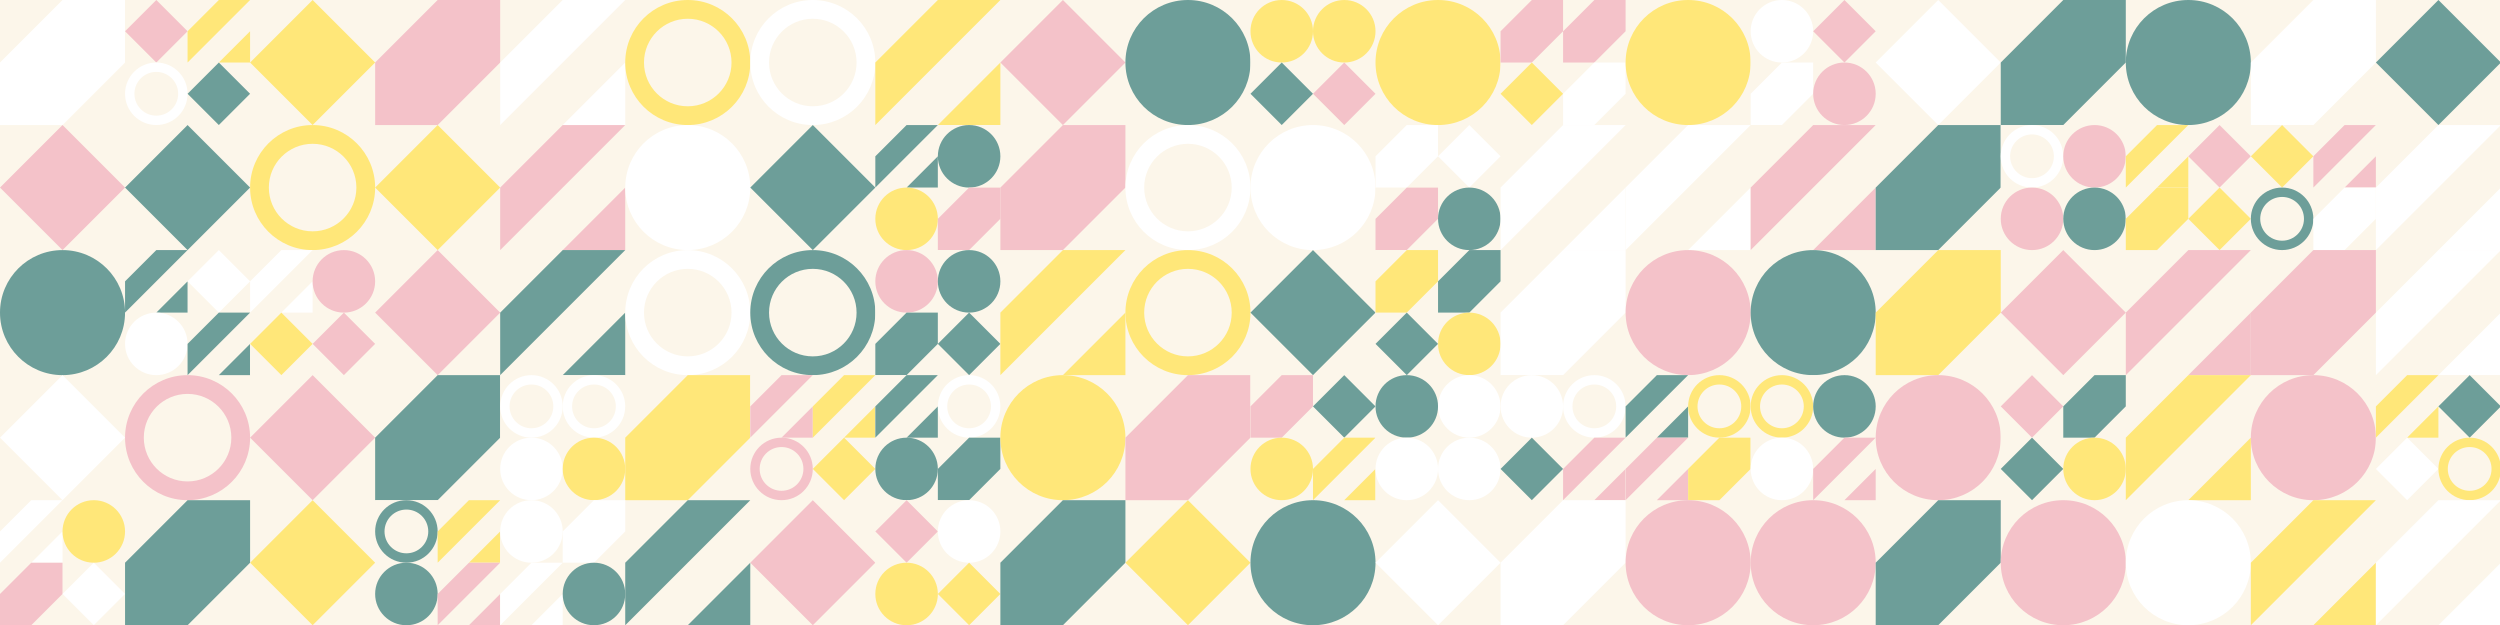 <?xml version="1.0" standalone="no"?><svg xmlns:xlink="http://www.w3.org/1999/xlink" xmlns="http://www.w3.org/2000/svg" viewBox="0 0 2000 500" preserveAspectRatio="xMaxYMax slice"><rect x="0" y="0" width="2000" height="500" fill="#333333" stroke="none"/><g transform="scale(1.325)"><rect x="0" y="0" width="1510" height="377.5" fill="#fcf6ea"/><g transform="translate(0,0) scale(3.775) rotate(0)"><path d="M10 0H20V10L10 20H0V10L10 0Z" fill="#ffffff"/></g><rect x="75.5" y="0" width="75.5" height="75.5" fill="#fcf6ea"/><g transform="translate(75.5,0) scale(1.887) rotate(0)"><path d="M10 0L20 10L10 20L0 10L10 0Z" fill="#f4c2c9"/></g><g transform="translate(113.25,0) scale(1.887) rotate(0)"><path d="M10 0H20L0 20V10L10 0Z" fill="#ffe779"/><path d="M20 10V20H10L20 10Z" fill="#ffe779"/></g><g transform="translate(75.5,37.75) scale(1.887) rotate(0)"><path fill-rule="evenodd" clip-rule="evenodd" d="M10 20C15.523 20 20 15.523 20 10C20 4.477 15.523 0 10 0C4.477 0 0 4.477 0 10C0 15.523 4.477 20 10 20ZM10 17C13.866 17 17 13.866 17 10C17 6.134 13.866 3 10 3C6.134 3 3 6.134 3 10C3 13.866 6.134 17 10 17Z" fill="#ffffff"/></g><g transform="translate(113.25,37.75) scale(1.887) rotate(0)"><path d="M10 0L20 10L10 20L0 10L10 0Z" fill="#6d9e99"/></g><g transform="translate(151,0) scale(3.775) rotate(0)"><path d="M10 0L20 10L10 20L0 10L10 0Z" fill="#ffe779"/></g><g transform="translate(226.5,0) scale(3.775) rotate(0)"><path d="M10 0H20V10L10 20H0V10L10 0Z" fill="#f4c2c9"/></g><g transform="translate(302,0) scale(3.775) rotate(0)"><path d="M10 0H20L0 20V10L10 0Z" fill="#ffffff"/><path d="M20 10V20H10L20 10Z" fill="#ffffff"/></g><g transform="translate(377.5,0) scale(3.775) rotate(0)"><path fill-rule="evenodd" clip-rule="evenodd" d="M10 20C15.523 20 20 15.523 20 10C20 4.477 15.523 0 10 0C4.477 0 0 4.477 0 10C0 15.523 4.477 20 10 20ZM10 17C13.866 17 17 13.866 17 10C17 6.134 13.866 3 10 3C6.134 3 3 6.134 3 10C3 13.866 6.134 17 10 17Z" fill="#ffe779"/></g><g transform="translate(453,0) scale(3.775) rotate(0)"><path fill-rule="evenodd" clip-rule="evenodd" d="M10 20C15.523 20 20 15.523 20 10C20 4.477 15.523 0 10 0C4.477 0 0 4.477 0 10C0 15.523 4.477 20 10 20ZM10 17C13.866 17 17 13.866 17 10C17 6.134 13.866 3 10 3C6.134 3 3 6.134 3 10C3 13.866 6.134 17 10 17Z" fill="#ffffff"/></g><g transform="translate(528.5,0) scale(3.775) rotate(0)"><path d="M10 0H20L0 20V10L10 0Z" fill="#ffe779"/><path d="M20 10V20H10L20 10Z" fill="#ffe779"/></g><g transform="translate(604,0) scale(3.775) rotate(0)"><path d="M10 0L20 10L10 20L0 10L10 0Z" fill="#f4c2c9"/></g><circle cx="717.25" cy="37.75" r="37.75" fill="#6d9e99"/><rect x="755" y="0" width="75.5" height="75.5" fill="#fcf6ea"/><circle cx="773.875" cy="18.875" r="18.875" fill="#ffe779"/><circle cx="811.625" cy="18.875" r="18.875" fill="#ffe779"/><g transform="translate(755,37.75) scale(1.887) rotate(0)"><path d="M10 0L20 10L10 20L0 10L10 0Z" fill="#6d9e99"/></g><g transform="translate(792.75,37.75) scale(1.887) rotate(0)"><path d="M10 0L20 10L10 20L0 10L10 0Z" fill="#f4c2c9"/></g><circle cx="868.25" cy="37.75" r="37.75" fill="#ffe779"/><rect x="906" y="0" width="75.5" height="75.5" fill="#fcf6ea"/><g transform="translate(906,0) scale(1.887) rotate(0)"><path d="M10 0H20V10L10 20H0V10L10 0Z" fill="#f4c2c9"/></g><g transform="translate(943.75,0) scale(1.887) rotate(0)"><path d="M10 0H20V10L10 20H0V10L10 0Z" fill="#f4c2c9"/></g><g transform="translate(906,37.75) scale(1.887) rotate(0)"><path d="M10 0L20 10L10 20L0 10L10 0Z" fill="#ffe779"/></g><g transform="translate(943.75,37.75) scale(1.887) rotate(0)"><path d="M10 0H20V10L10 20H0V10L10 0Z" fill="#ffffff"/></g><circle cx="1019.25" cy="37.75" r="37.75" fill="#ffe779"/><rect x="1057" y="0" width="75.5" height="75.5" fill="#fcf6ea"/><circle cx="1075.875" cy="18.875" r="18.875" fill="#ffffff"/><g transform="translate(1094.75,0) scale(1.887) rotate(0)"><path d="M10 0L20 10L10 20L0 10L10 0Z" fill="#f4c2c9"/></g><g transform="translate(1057,37.75) scale(1.887) rotate(0)"><path d="M10 0H20V10L10 20H0V10L10 0Z" fill="#ffffff"/></g><circle cx="1113.625" cy="56.625" r="18.875" fill="#f4c2c9"/><g transform="translate(1132.5,0) scale(3.775) rotate(0)"><path d="M10 0L20 10L10 20L0 10L10 0Z" fill="#ffffff"/></g><g transform="translate(1208,0) scale(3.775) rotate(0)"><path d="M10 0H20V10L10 20H0V10L10 0Z" fill="#6d9e99"/></g><circle cx="1321.25" cy="37.75" r="37.75" fill="#6d9e99"/><g transform="translate(1359,0) scale(3.775) rotate(0)"><path d="M10 0H20V10L10 20H0V10L10 0Z" fill="#ffffff"/></g><g transform="translate(1434.5,0) scale(3.775) rotate(0)"><path d="M10 0L20 10L10 20L0 10L10 0Z" fill="#6d9e99"/></g><g transform="translate(0,75.5) scale(3.775) rotate(0)"><path d="M10 0L20 10L10 20L0 10L10 0Z" fill="#f4c2c9"/></g><g transform="translate(75.5,75.5) scale(3.775) rotate(0)"><path d="M10 0L20 10L10 20L0 10L10 0Z" fill="#6d9e99"/></g><g transform="translate(151,75.5) scale(3.775) rotate(0)"><path fill-rule="evenodd" clip-rule="evenodd" d="M10 20C15.523 20 20 15.523 20 10C20 4.477 15.523 0 10 0C4.477 0 0 4.477 0 10C0 15.523 4.477 20 10 20ZM10 17C13.866 17 17 13.866 17 10C17 6.134 13.866 3 10 3C6.134 3 3 6.134 3 10C3 13.866 6.134 17 10 17Z" fill="#ffe779"/></g><g transform="translate(226.5,75.5) scale(3.775) rotate(0)"><path d="M10 0L20 10L10 20L0 10L10 0Z" fill="#ffe779"/></g><g transform="translate(302,75.5) scale(3.775) rotate(0)"><path d="M10 0H20L0 20V10L10 0Z" fill="#f4c2c9"/><path d="M20 10V20H10L20 10Z" fill="#f4c2c9"/></g><circle cx="415.25" cy="113.25" r="37.75" fill="#ffffff"/><g transform="translate(453,75.5) scale(3.775) rotate(0)"><path d="M10 0L20 10L10 20L0 10L10 0Z" fill="#6d9e99"/></g><rect x="528.5" y="75.5" width="75.5" height="75.5" fill="#fcf6ea"/><g transform="translate(528.5,75.5) scale(1.887) rotate(0)"><path d="M10 0H20L0 20V10L10 0Z" fill="#6d9e99"/><path d="M20 10V20H10L20 10Z" fill="#6d9e99"/></g><circle cx="585.125" cy="94.375" r="18.875" fill="#6d9e99"/><circle cx="547.375" cy="132.125" r="18.875" fill="#ffe779"/><g transform="translate(566.25,113.25) scale(1.887) rotate(0)"><path d="M10 0H20V10L10 20H0V10L10 0Z" fill="#f4c2c9"/></g><g transform="translate(604,75.5) scale(3.775) rotate(0)"><path d="M10 0H20V10L10 20H0V10L10 0Z" fill="#f4c2c9"/></g><g transform="translate(679.5,75.5) scale(3.775) rotate(0)"><path fill-rule="evenodd" clip-rule="evenodd" d="M10 20C15.523 20 20 15.523 20 10C20 4.477 15.523 0 10 0C4.477 0 0 4.477 0 10C0 15.523 4.477 20 10 20ZM10 17C13.866 17 17 13.866 17 10C17 6.134 13.866 3 10 3C6.134 3 3 6.134 3 10C3 13.866 6.134 17 10 17Z" fill="#ffffff"/></g><circle cx="792.75" cy="113.25" r="37.75" fill="#ffffff"/><rect x="830.5" y="75.5" width="75.5" height="75.5" fill="#fcf6ea"/><g transform="translate(830.5,75.5) scale(1.887) rotate(0)"><path d="M10 0H20V10L10 20H0V10L10 0Z" fill="#ffffff"/></g><g transform="translate(868.25,75.5) scale(1.887) rotate(0)"><path d="M10 0L20 10L10 20L0 10L10 0Z" fill="#ffffff"/></g><g transform="translate(830.5,113.25) scale(1.887) rotate(0)"><path d="M10 0H20V10L10 20H0V10L10 0Z" fill="#f4c2c9"/></g><circle cx="887.125" cy="132.125" r="18.875" fill="#6d9e99"/><g transform="translate(906,75.5) scale(3.775) rotate(0)"><path d="M10 0H20L0 20V10L10 0Z" fill="#ffffff"/><path d="M20 10V20H10L20 10Z" fill="#ffffff"/></g><g transform="translate(981.5,75.5) scale(3.775) rotate(0)"><path d="M10 0H20L0 20V10L10 0Z" fill="#ffffff"/><path d="M20 10V20H10L20 10Z" fill="#ffffff"/></g><g transform="translate(1057,75.5) scale(3.775) rotate(0)"><path d="M10 0H20L0 20V10L10 0Z" fill="#f4c2c9"/><path d="M20 10V20H10L20 10Z" fill="#f4c2c9"/></g><g transform="translate(1132.5,75.5) scale(3.775) rotate(0)"><path d="M10 0H20V10L10 20H0V10L10 0Z" fill="#6d9e99"/></g><rect x="1208" y="75.5" width="75.5" height="75.5" fill="#fcf6ea"/><g transform="translate(1208,75.5) scale(1.887) rotate(0)"><path fill-rule="evenodd" clip-rule="evenodd" d="M10 20C15.523 20 20 15.523 20 10C20 4.477 15.523 0 10 0C4.477 0 0 4.477 0 10C0 15.523 4.477 20 10 20ZM10 17C13.866 17 17 13.866 17 10C17 6.134 13.866 3 10 3C6.134 3 3 6.134 3 10C3 13.866 6.134 17 10 17Z" fill="#ffffff"/></g><circle cx="1264.625" cy="94.375" r="18.875" fill="#f4c2c9"/><circle cx="1226.875" cy="132.125" r="18.875" fill="#f4c2c9"/><circle cx="1264.625" cy="132.125" r="18.875" fill="#6d9e99"/><rect x="1283.5" y="75.5" width="75.5" height="75.5" fill="#fcf6ea"/><g transform="translate(1283.5,75.5) scale(1.887) rotate(0)"><path d="M10 0H20L0 20V10L10 0Z" fill="#ffe779"/><path d="M20 10V20H10L20 10Z" fill="#ffe779"/></g><g transform="translate(1321.25,75.5) scale(1.887) rotate(0)"><path d="M10 0L20 10L10 20L0 10L10 0Z" fill="#f4c2c9"/></g><g transform="translate(1283.5,113.25) scale(1.887) rotate(0)"><path d="M10 0H20V10L10 20H0V10L10 0Z" fill="#ffe779"/></g><g transform="translate(1321.25,113.25) scale(1.887) rotate(0)"><path d="M10 0L20 10L10 20L0 10L10 0Z" fill="#ffe779"/></g><rect x="1359" y="75.5" width="75.5" height="75.5" fill="#fcf6ea"/><g transform="translate(1359,75.5) scale(1.887) rotate(0)"><path d="M10 0L20 10L10 20L0 10L10 0Z" fill="#ffe779"/></g><g transform="translate(1396.75,75.5) scale(1.887) rotate(0)"><path d="M10 0H20L0 20V10L10 0Z" fill="#f4c2c9"/><path d="M20 10V20H10L20 10Z" fill="#f4c2c9"/></g><g transform="translate(1359,113.25) scale(1.887) rotate(0)"><path fill-rule="evenodd" clip-rule="evenodd" d="M10 20C15.523 20 20 15.523 20 10C20 4.477 15.523 0 10 0C4.477 0 0 4.477 0 10C0 15.523 4.477 20 10 20ZM10 17C13.866 17 17 13.866 17 10C17 6.134 13.866 3 10 3C6.134 3 3 6.134 3 10C3 13.866 6.134 17 10 17Z" fill="#6d9e99"/></g><g transform="translate(1396.75,113.25) scale(1.887) rotate(0)"><path d="M10 0H20V10L10 20H0V10L10 0Z" fill="#ffffff"/></g><g transform="translate(1434.5,75.5) scale(3.775) rotate(0)"><path d="M10 0H20L0 20V10L10 0Z" fill="#ffffff"/><path d="M20 10V20H10L20 10Z" fill="#ffffff"/></g><circle cx="37.75" cy="188.75" r="37.75" fill="#6d9e99"/><rect x="75.5" y="151" width="75.5" height="75.5" fill="#fcf6ea"/><g transform="translate(75.5,151) scale(1.887) rotate(0)"><path d="M10 0H20L0 20V10L10 0Z" fill="#6d9e99"/><path d="M20 10V20H10L20 10Z" fill="#6d9e99"/></g><g transform="translate(113.25,151) scale(1.887) rotate(0)"><path d="M10 0L20 10L10 20L0 10L10 0Z" fill="#ffffff"/></g><circle cx="94.375" cy="207.625" r="18.875" fill="#ffffff"/><g transform="translate(113.25,188.75) scale(1.887) rotate(0)"><path d="M10 0H20L0 20V10L10 0Z" fill="#6d9e99"/><path d="M20 10V20H10L20 10Z" fill="#6d9e99"/></g><rect x="151" y="151" width="75.5" height="75.5" fill="#fcf6ea"/><g transform="translate(151,151) scale(1.887) rotate(0)"><path d="M10 0H20L0 20V10L10 0Z" fill="#ffffff"/><path d="M20 10V20H10L20 10Z" fill="#ffffff"/></g><circle cx="207.625" cy="169.875" r="18.875" fill="#f4c2c9"/><g transform="translate(151,188.75) scale(1.887) rotate(0)"><path d="M10 0L20 10L10 20L0 10L10 0Z" fill="#ffe779"/></g><g transform="translate(188.75,188.75) scale(1.887) rotate(0)"><path d="M10 0L20 10L10 20L0 10L10 0Z" fill="#f4c2c9"/></g><g transform="translate(226.5,151) scale(3.775) rotate(0)"><path d="M10 0L20 10L10 20L0 10L10 0Z" fill="#f4c2c9"/></g><g transform="translate(302,151) scale(3.775) rotate(0)"><path d="M10 0H20L0 20V10L10 0Z" fill="#6d9e99"/><path d="M20 10V20H10L20 10Z" fill="#6d9e99"/></g><g transform="translate(377.5,151) scale(3.775) rotate(0)"><path fill-rule="evenodd" clip-rule="evenodd" d="M10 20C15.523 20 20 15.523 20 10C20 4.477 15.523 0 10 0C4.477 0 0 4.477 0 10C0 15.523 4.477 20 10 20ZM10 17C13.866 17 17 13.866 17 10C17 6.134 13.866 3 10 3C6.134 3 3 6.134 3 10C3 13.866 6.134 17 10 17Z" fill="#ffffff"/></g><g transform="translate(453,151) scale(3.775) rotate(0)"><path fill-rule="evenodd" clip-rule="evenodd" d="M10 20C15.523 20 20 15.523 20 10C20 4.477 15.523 0 10 0C4.477 0 0 4.477 0 10C0 15.523 4.477 20 10 20ZM10 17C13.866 17 17 13.866 17 10C17 6.134 13.866 3 10 3C6.134 3 3 6.134 3 10C3 13.866 6.134 17 10 17Z" fill="#6d9e99"/></g><rect x="528.5" y="151" width="75.5" height="75.5" fill="#fcf6ea"/><circle cx="547.375" cy="169.875" r="18.875" fill="#f4c2c9"/><circle cx="585.125" cy="169.875" r="18.875" fill="#6d9e99"/><g transform="translate(528.5,188.75) scale(1.887) rotate(0)"><path d="M10 0H20V10L10 20H0V10L10 0Z" fill="#6d9e99"/></g><g transform="translate(566.25,188.75) scale(1.887) rotate(0)"><path d="M10 0L20 10L10 20L0 10L10 0Z" fill="#6d9e99"/></g><g transform="translate(604,151) scale(3.775) rotate(0)"><path d="M10 0H20L0 20V10L10 0Z" fill="#ffe779"/><path d="M20 10V20H10L20 10Z" fill="#ffe779"/></g><g transform="translate(679.5,151) scale(3.775) rotate(0)"><path fill-rule="evenodd" clip-rule="evenodd" d="M10 20C15.523 20 20 15.523 20 10C20 4.477 15.523 0 10 0C4.477 0 0 4.477 0 10C0 15.523 4.477 20 10 20ZM10 17C13.866 17 17 13.866 17 10C17 6.134 13.866 3 10 3C6.134 3 3 6.134 3 10C3 13.866 6.134 17 10 17Z" fill="#ffe779"/></g><g transform="translate(755,151) scale(3.775) rotate(0)"><path d="M10 0L20 10L10 20L0 10L10 0Z" fill="#6d9e99"/></g><rect x="830.5" y="151" width="75.5" height="75.5" fill="#fcf6ea"/><g transform="translate(830.5,151) scale(1.887) rotate(0)"><path d="M10 0H20V10L10 20H0V10L10 0Z" fill="#ffe779"/></g><g transform="translate(868.25,151) scale(1.887) rotate(0)"><path d="M10 0H20V10L10 20H0V10L10 0Z" fill="#6d9e99"/></g><g transform="translate(830.5,188.75) scale(1.887) rotate(0)"><path d="M10 0L20 10L10 20L0 10L10 0Z" fill="#6d9e99"/></g><circle cx="887.125" cy="207.625" r="18.875" fill="#ffe779"/><g transform="translate(906,151) scale(3.775) rotate(0)"><path d="M10 0H20V10L10 20H0V10L10 0Z" fill="#ffffff"/></g><circle cx="1019.25" cy="188.75" r="37.75" fill="#f4c2c9"/><circle cx="1094.75" cy="188.75" r="37.75" fill="#6d9e99"/><g transform="translate(1132.5,151) scale(3.775) rotate(0)"><path d="M10 0H20V10L10 20H0V10L10 0Z" fill="#ffe779"/></g><g transform="translate(1208,151) scale(3.775) rotate(0)"><path d="M10 0L20 10L10 20L0 10L10 0Z" fill="#f4c2c9"/></g><g transform="translate(1283.5,151) scale(3.775) rotate(0)"><path d="M10 0H20L0 20V10L10 0Z" fill="#f4c2c9"/><path d="M20 10V20H10L20 10Z" fill="#f4c2c9"/></g><g transform="translate(1359,151) scale(3.775) rotate(0)"><path d="M10 0H20V10L10 20H0V10L10 0Z" fill="#f4c2c9"/></g><g transform="translate(1434.5,151) scale(3.775) rotate(0)"><path d="M10 0H20L0 20V10L10 0Z" fill="#ffffff"/><path d="M20 10V20H10L20 10Z" fill="#ffffff"/></g><g transform="translate(0,226.5) scale(3.775) rotate(0)"><path d="M10 0L20 10L10 20L0 10L10 0Z" fill="#ffffff"/></g><g transform="translate(75.5,226.5) scale(3.775) rotate(0)"><path fill-rule="evenodd" clip-rule="evenodd" d="M10 20C15.523 20 20 15.523 20 10C20 4.477 15.523 0 10 0C4.477 0 0 4.477 0 10C0 15.523 4.477 20 10 20ZM10 17C13.866 17 17 13.866 17 10C17 6.134 13.866 3 10 3C6.134 3 3 6.134 3 10C3 13.866 6.134 17 10 17Z" fill="#f4c2c9"/></g><g transform="translate(151,226.5) scale(3.775) rotate(0)"><path d="M10 0L20 10L10 20L0 10L10 0Z" fill="#f4c2c9"/></g><g transform="translate(226.5,226.5) scale(3.775) rotate(0)"><path d="M10 0H20V10L10 20H0V10L10 0Z" fill="#6d9e99"/></g><rect x="302" y="226.5" width="75.5" height="75.5" fill="#fcf6ea"/><g transform="translate(302,226.5) scale(1.887) rotate(0)"><path fill-rule="evenodd" clip-rule="evenodd" d="M10 20C15.523 20 20 15.523 20 10C20 4.477 15.523 0 10 0C4.477 0 0 4.477 0 10C0 15.523 4.477 20 10 20ZM10 17C13.866 17 17 13.866 17 10C17 6.134 13.866 3 10 3C6.134 3 3 6.134 3 10C3 13.866 6.134 17 10 17Z" fill="#ffffff"/></g><g transform="translate(339.75,226.5) scale(1.887) rotate(0)"><path fill-rule="evenodd" clip-rule="evenodd" d="M10 20C15.523 20 20 15.523 20 10C20 4.477 15.523 0 10 0C4.477 0 0 4.477 0 10C0 15.523 4.477 20 10 20ZM10 17C13.866 17 17 13.866 17 10C17 6.134 13.866 3 10 3C6.134 3 3 6.134 3 10C3 13.866 6.134 17 10 17Z" fill="#ffffff"/></g><circle cx="320.875" cy="283.125" r="18.875" fill="#ffffff"/><circle cx="358.625" cy="283.125" r="18.875" fill="#ffe779"/><g transform="translate(377.5,226.5) scale(3.775) rotate(0)"><path d="M10 0H20V10L10 20H0V10L10 0Z" fill="#ffe779"/></g><rect x="453" y="226.5" width="75.5" height="75.5" fill="#fcf6ea"/><g transform="translate(453,226.5) scale(1.887) rotate(0)"><path d="M10 0H20L0 20V10L10 0Z" fill="#f4c2c9"/><path d="M20 10V20H10L20 10Z" fill="#f4c2c9"/></g><g transform="translate(490.75,226.5) scale(1.887) rotate(0)"><path d="M10 0H20L0 20V10L10 0Z" fill="#ffe779"/><path d="M20 10V20H10L20 10Z" fill="#ffe779"/></g><g transform="translate(453,264.25) scale(1.887) rotate(0)"><path fill-rule="evenodd" clip-rule="evenodd" d="M10 20C15.523 20 20 15.523 20 10C20 4.477 15.523 0 10 0C4.477 0 0 4.477 0 10C0 15.523 4.477 20 10 20ZM10 17C13.866 17 17 13.866 17 10C17 6.134 13.866 3 10 3C6.134 3 3 6.134 3 10C3 13.866 6.134 17 10 17Z" fill="#f4c2c9"/></g><g transform="translate(490.75,264.25) scale(1.887) rotate(0)"><path d="M10 0L20 10L10 20L0 10L10 0Z" fill="#ffe779"/></g><rect x="528.5" y="226.5" width="75.5" height="75.5" fill="#fcf6ea"/><g transform="translate(528.5,226.5) scale(1.887) rotate(0)"><path d="M10 0H20L0 20V10L10 0Z" fill="#6d9e99"/><path d="M20 10V20H10L20 10Z" fill="#6d9e99"/></g><g transform="translate(566.25,226.5) scale(1.887) rotate(0)"><path fill-rule="evenodd" clip-rule="evenodd" d="M10 20C15.523 20 20 15.523 20 10C20 4.477 15.523 0 10 0C4.477 0 0 4.477 0 10C0 15.523 4.477 20 10 20ZM10 17C13.866 17 17 13.866 17 10C17 6.134 13.866 3 10 3C6.134 3 3 6.134 3 10C3 13.866 6.134 17 10 17Z" fill="#ffffff"/></g><circle cx="547.375" cy="283.125" r="18.875" fill="#6d9e99"/><g transform="translate(566.25,264.25) scale(1.887) rotate(0)"><path d="M10 0H20V10L10 20H0V10L10 0Z" fill="#6d9e99"/></g><circle cx="641.75" cy="264.25" r="37.75" fill="#ffe779"/><g transform="translate(679.5,226.5) scale(3.775) rotate(0)"><path d="M10 0H20V10L10 20H0V10L10 0Z" fill="#f4c2c9"/></g><rect x="755" y="226.5" width="75.5" height="75.5" fill="#fcf6ea"/><g transform="translate(755,226.5) scale(1.887) rotate(0)"><path d="M10 0H20V10L10 20H0V10L10 0Z" fill="#f4c2c9"/></g><g transform="translate(792.75,226.5) scale(1.887) rotate(0)"><path d="M10 0L20 10L10 20L0 10L10 0Z" fill="#6d9e99"/></g><circle cx="773.875" cy="283.125" r="18.875" fill="#ffe779"/><g transform="translate(792.75,264.25) scale(1.887) rotate(0)"><path d="M10 0H20L0 20V10L10 0Z" fill="#ffe779"/><path d="M20 10V20H10L20 10Z" fill="#ffe779"/></g><rect x="830.5" y="226.5" width="75.5" height="75.5" fill="#fcf6ea"/><circle cx="849.375" cy="245.375" r="18.875" fill="#6d9e99"/><circle cx="887.125" cy="245.375" r="18.875" fill="#ffffff"/><circle cx="849.375" cy="283.125" r="18.875" fill="#ffffff"/><circle cx="887.125" cy="283.125" r="18.875" fill="#ffffff"/><rect x="906" y="226.5" width="75.5" height="75.5" fill="#fcf6ea"/><circle cx="924.875" cy="245.375" r="18.875" fill="#ffffff"/><g transform="translate(943.75,226.5) scale(1.887) rotate(0)"><path fill-rule="evenodd" clip-rule="evenodd" d="M10 20C15.523 20 20 15.523 20 10C20 4.477 15.523 0 10 0C4.477 0 0 4.477 0 10C0 15.523 4.477 20 10 20ZM10 17C13.866 17 17 13.866 17 10C17 6.134 13.866 3 10 3C6.134 3 3 6.134 3 10C3 13.866 6.134 17 10 17Z" fill="#ffffff"/></g><g transform="translate(906,264.25) scale(1.887) rotate(0)"><path d="M10 0L20 10L10 20L0 10L10 0Z" fill="#6d9e99"/></g><g transform="translate(943.75,264.25) scale(1.887) rotate(0)"><path d="M10 0H20L0 20V10L10 0Z" fill="#f4c2c9"/><path d="M20 10V20H10L20 10Z" fill="#f4c2c9"/></g><rect x="981.5" y="226.5" width="75.5" height="75.5" fill="#fcf6ea"/><g transform="translate(981.5,226.5) scale(1.887) rotate(0)"><path d="M10 0H20L0 20V10L10 0Z" fill="#6d9e99"/><path d="M20 10V20H10L20 10Z" fill="#6d9e99"/></g><g transform="translate(1019.25,226.5) scale(1.887) rotate(0)"><path fill-rule="evenodd" clip-rule="evenodd" d="M10 20C15.523 20 20 15.523 20 10C20 4.477 15.523 0 10 0C4.477 0 0 4.477 0 10C0 15.523 4.477 20 10 20ZM10 17C13.866 17 17 13.866 17 10C17 6.134 13.866 3 10 3C6.134 3 3 6.134 3 10C3 13.866 6.134 17 10 17Z" fill="#ffe779"/></g><g transform="translate(981.5,264.25) scale(1.887) rotate(0)"><path d="M10 0H20L0 20V10L10 0Z" fill="#f4c2c9"/><path d="M20 10V20H10L20 10Z" fill="#f4c2c9"/></g><g transform="translate(1019.25,264.25) scale(1.887) rotate(0)"><path d="M10 0H20V10L10 20H0V10L10 0Z" fill="#ffe779"/></g><rect x="1057" y="226.5" width="75.5" height="75.5" fill="#fcf6ea"/><g transform="translate(1057,226.5) scale(1.887) rotate(0)"><path fill-rule="evenodd" clip-rule="evenodd" d="M10 20C15.523 20 20 15.523 20 10C20 4.477 15.523 0 10 0C4.477 0 0 4.477 0 10C0 15.523 4.477 20 10 20ZM10 17C13.866 17 17 13.866 17 10C17 6.134 13.866 3 10 3C6.134 3 3 6.134 3 10C3 13.866 6.134 17 10 17Z" fill="#ffe779"/></g><circle cx="1113.625" cy="245.375" r="18.875" fill="#6d9e99"/><circle cx="1075.875" cy="283.125" r="18.875" fill="#ffffff"/><g transform="translate(1094.75,264.25) scale(1.887) rotate(0)"><path d="M10 0H20L0 20V10L10 0Z" fill="#f4c2c9"/><path d="M20 10V20H10L20 10Z" fill="#f4c2c9"/></g><circle cx="1170.25" cy="264.25" r="37.75" fill="#f4c2c9"/><rect x="1208" y="226.5" width="75.5" height="75.5" fill="#fcf6ea"/><g transform="translate(1208,226.5) scale(1.887) rotate(0)"><path d="M10 0L20 10L10 20L0 10L10 0Z" fill="#f4c2c9"/></g><g transform="translate(1245.75,226.5) scale(1.887) rotate(0)"><path d="M10 0H20V10L10 20H0V10L10 0Z" fill="#6d9e99"/></g><g transform="translate(1208,264.25) scale(1.887) rotate(0)"><path d="M10 0L20 10L10 20L0 10L10 0Z" fill="#6d9e99"/></g><circle cx="1264.625" cy="283.125" r="18.875" fill="#ffe779"/><g transform="translate(1283.5,226.5) scale(3.775) rotate(0)"><path d="M10 0H20L0 20V10L10 0Z" fill="#ffe779"/><path d="M20 10V20H10L20 10Z" fill="#ffe779"/></g><circle cx="1396.75" cy="264.25" r="37.75" fill="#f4c2c9"/><rect x="1434.5" y="226.5" width="75.5" height="75.5" fill="#fcf6ea"/><g transform="translate(1434.5,226.5) scale(1.887) rotate(0)"><path d="M10 0H20L0 20V10L10 0Z" fill="#ffe779"/><path d="M20 10V20H10L20 10Z" fill="#ffe779"/></g><g transform="translate(1472.25,226.5) scale(1.887) rotate(0)"><path d="M10 0L20 10L10 20L0 10L10 0Z" fill="#6d9e99"/></g><g transform="translate(1434.5,264.25) scale(1.887) rotate(0)"><path d="M10 0L20 10L10 20L0 10L10 0Z" fill="#ffffff"/></g><g transform="translate(1472.25,264.25) scale(1.887) rotate(0)"><path fill-rule="evenodd" clip-rule="evenodd" d="M10 20C15.523 20 20 15.523 20 10C20 4.477 15.523 0 10 0C4.477 0 0 4.477 0 10C0 15.523 4.477 20 10 20ZM10 17C13.866 17 17 13.866 17 10C17 6.134 13.866 3 10 3C6.134 3 3 6.134 3 10C3 13.866 6.134 17 10 17Z" fill="#ffe779"/></g><rect x="0" y="302" width="75.5" height="75.5" fill="#fcf6ea"/><g transform="translate(0,302) scale(1.887) rotate(0)"><path d="M10 0H20L0 20V10L10 0Z" fill="#ffffff"/><path d="M20 10V20H10L20 10Z" fill="#ffffff"/></g><circle cx="56.625" cy="320.875" r="18.875" fill="#ffe779"/><g transform="translate(0,339.75) scale(1.887) rotate(0)"><path d="M10 0H20V10L10 20H0V10L10 0Z" fill="#f4c2c9"/></g><g transform="translate(37.75,339.75) scale(1.887) rotate(0)"><path d="M10 0L20 10L10 20L0 10L10 0Z" fill="#ffffff"/></g><g transform="translate(75.5,302) scale(3.775) rotate(0)"><path d="M10 0H20V10L10 20H0V10L10 0Z" fill="#6d9e99"/></g><g transform="translate(151,302) scale(3.775) rotate(0)"><path d="M10 0L20 10L10 20L0 10L10 0Z" fill="#ffe779"/></g><rect x="226.5" y="302" width="75.5" height="75.5" fill="#fcf6ea"/><g transform="translate(226.5,302) scale(1.887) rotate(0)"><path fill-rule="evenodd" clip-rule="evenodd" d="M10 20C15.523 20 20 15.523 20 10C20 4.477 15.523 0 10 0C4.477 0 0 4.477 0 10C0 15.523 4.477 20 10 20ZM10 17C13.866 17 17 13.866 17 10C17 6.134 13.866 3 10 3C6.134 3 3 6.134 3 10C3 13.866 6.134 17 10 17Z" fill="#6d9e99"/></g><g transform="translate(264.25,302) scale(1.887) rotate(0)"><path d="M10 0H20L0 20V10L10 0Z" fill="#ffe779"/><path d="M20 10V20H10L20 10Z" fill="#ffe779"/></g><circle cx="245.375" cy="358.625" r="18.875" fill="#6d9e99"/><g transform="translate(264.25,339.75) scale(1.887) rotate(0)"><path d="M10 0H20L0 20V10L10 0Z" fill="#f4c2c9"/><path d="M20 10V20H10L20 10Z" fill="#f4c2c9"/></g><rect x="302" y="302" width="75.5" height="75.5" fill="#fcf6ea"/><circle cx="320.875" cy="320.875" r="18.875" fill="#ffffff"/><g transform="translate(339.75,302) scale(1.887) rotate(0)"><path d="M10 0H20V10L10 20H0V10L10 0Z" fill="#ffffff"/></g><g transform="translate(302,339.75) scale(1.887) rotate(0)"><path d="M10 0H20L0 20V10L10 0Z" fill="#ffffff"/><path d="M20 10V20H10L20 10Z" fill="#ffffff"/></g><circle cx="358.625" cy="358.625" r="18.875" fill="#6d9e99"/><g transform="translate(377.5,302) scale(3.775) rotate(0)"><path d="M10 0H20L0 20V10L10 0Z" fill="#6d9e99"/><path d="M20 10V20H10L20 10Z" fill="#6d9e99"/></g><g transform="translate(453,302) scale(3.775) rotate(0)"><path d="M10 0L20 10L10 20L0 10L10 0Z" fill="#f4c2c9"/></g><rect x="528.5" y="302" width="75.5" height="75.5" fill="#fcf6ea"/><g transform="translate(528.5,302) scale(1.887) rotate(0)"><path d="M10 0L20 10L10 20L0 10L10 0Z" fill="#f4c2c9"/></g><circle cx="585.125" cy="320.875" r="18.875" fill="#ffffff"/><circle cx="547.375" cy="358.625" r="18.875" fill="#ffe779"/><g transform="translate(566.25,339.75) scale(1.887) rotate(0)"><path d="M10 0L20 10L10 20L0 10L10 0Z" fill="#ffe779"/></g><g transform="translate(604,302) scale(3.775) rotate(0)"><path d="M10 0H20V10L10 20H0V10L10 0Z" fill="#6d9e99"/></g><g transform="translate(679.5,302) scale(3.775) rotate(0)"><path d="M10 0L20 10L10 20L0 10L10 0Z" fill="#ffe779"/></g><circle cx="792.75" cy="339.75" r="37.75" fill="#6d9e99"/><g transform="translate(830.5,302) scale(3.775) rotate(0)"><path d="M10 0L20 10L10 20L0 10L10 0Z" fill="#ffffff"/></g><g transform="translate(906,302) scale(3.775) rotate(0)"><path d="M10 0H20V10L10 20H0V10L10 0Z" fill="#ffffff"/></g><circle cx="1019.25" cy="339.75" r="37.75" fill="#f4c2c9"/><circle cx="1094.75" cy="339.75" r="37.75" fill="#f4c2c9"/><g transform="translate(1132.5,302) scale(3.775) rotate(0)"><path d="M10 0H20V10L10 20H0V10L10 0Z" fill="#6d9e99"/></g><circle cx="1245.75" cy="339.75" r="37.75" fill="#f4c2c9"/><circle cx="1321.25" cy="339.75" r="37.75" fill="#ffffff"/><g transform="translate(1359,302) scale(3.775) rotate(0)"><path d="M10 0H20L0 20V10L10 0Z" fill="#ffe779"/><path d="M20 10V20H10L20 10Z" fill="#ffe779"/></g><g transform="translate(1434.5,302) scale(3.775) rotate(0)"><path d="M10 0H20L0 20V10L10 0Z" fill="#ffffff"/><path d="M20 10V20H10L20 10Z" fill="#ffffff"/></g></g></svg>